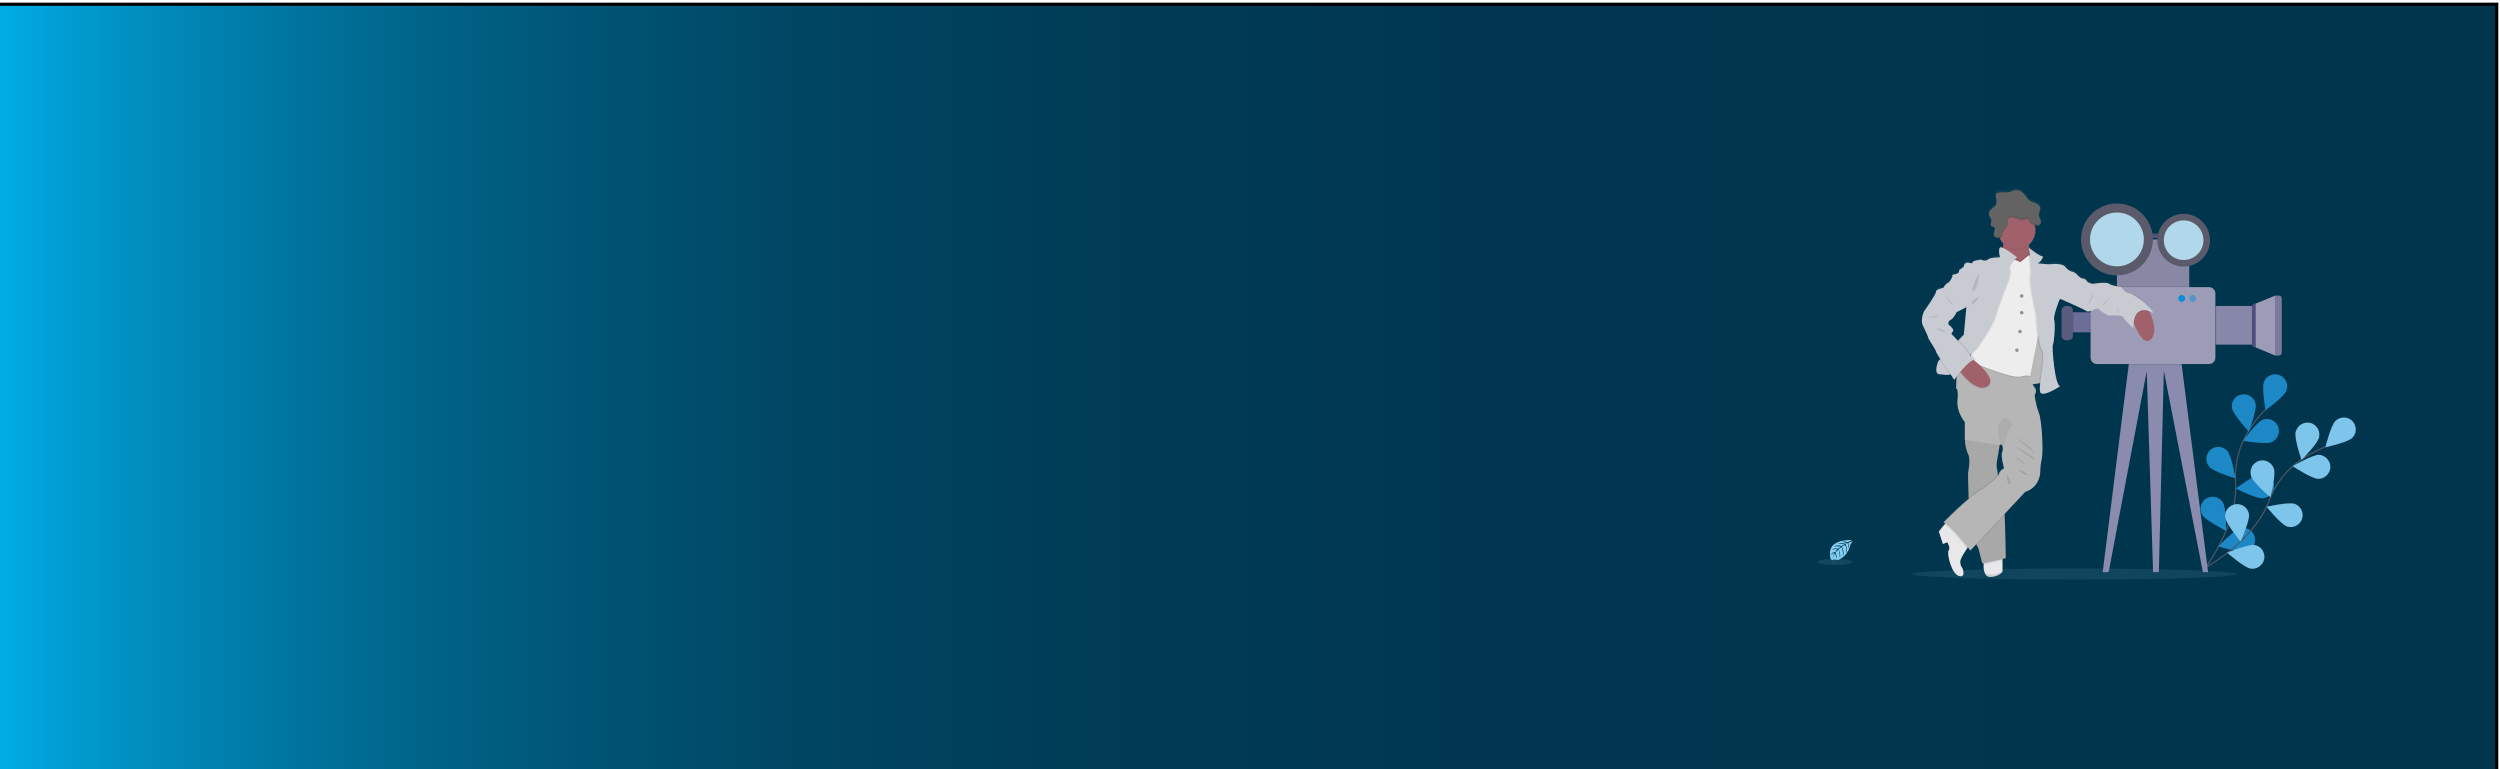 <?xml version="1.0" encoding="utf-8"?>
<!-- Generator: Adobe Illustrator 22.0.1, SVG Export Plug-In . SVG Version: 6.00 Build 0)  -->
<svg version="1.1" id="Layer_1" xmlns="http://www.w3.org/2000/svg" xmlns:xlink="http://www.w3.org/1999/xlink" x="0px" y="0px"
	 viewBox="0 0 1300 400" style="enable-background:new 0 0 1300 400;" xml:space="preserve">
<style type="text/css">
	.st0{fill:url(#SVGID_1_);stroke:#000000;stroke-width:1.645;stroke-miterlimit:10;}
	.st1{opacity:0.1;fill:#A8DBF4;enable-background:new    ;}
	.st2{fill:none;stroke:#535461;stroke-width:0.626;stroke-miterlimit:10;}
	.st3{fill:#0D8CD8;}
	.st4{opacity:0.25;fill:#4A7D91;enable-background:new    ;}
	.st5{fill:#7DC5EA;}
	.st6{fill:#8B8BAF;}
	.st7{fill:#6D6D99;}
	.st8{fill:#9C9CB7;}
	.st9{fill:#8787AA;}
	.st10{fill:#514E7F;}
	.st11{fill:#8888A5;}
	.st12{opacity:0.1;enable-background:new    ;}
	.st13{fill:#7A7A9E;}
	.st14{fill:#5B5B7F;}
	.st15{fill:#5B5A6B;}
	.st16{fill:#B0D7EA;}
	.st17{opacity:0.5;fill:#0D8CD8;enable-background:new    ;}
	.st18{fill:url(#SVGID_2_);}
	.st19{fill:#464353;}
	.st20{fill:#E8E8EA;}
	.st21{fill:#A8A8A8;}
	.st22{fill:#A1616A;}
	.st23{fill:#B9B9BA;}
	.st24{fill:#B6B6B7;}
	.st25{fill:#EDEDED;}
	.st26{fill:#C9CBD3;}
	.st27{fill:#909091;}
	.st28{fill:#636363;}
	.st29{opacity:5.000000e-02;enable-background:new    ;}
	.st30{opacity:0.1;}
	.st31{fill:#87D0F4;}
	.st32{opacity:0.1;fill:#BCDCED;enable-background:new    ;}
</style>
<linearGradient id="SVGID_1_" gradientUnits="userSpaceOnUse" x1="651.681" y1="197.823" x2="1951.681" y2="197.823" gradientTransform="matrix(-1 0 0 -1 1950 400)">
	<stop  offset="0" style="stop-color:#00354D"/>
	<stop  offset="0.413" style="stop-color:#00364F"/>
	<stop  offset="0.562" style="stop-color:#003C56"/>
	<stop  offset="0.668" style="stop-color:#004561"/>
	<stop  offset="0.753" style="stop-color:#005272"/>
	<stop  offset="0.827" style="stop-color:#006388"/>
	<stop  offset="0.892" style="stop-color:#0078A4"/>
	<stop  offset="0.949" style="stop-color:#0091C3"/>
	<stop  offset="1" style="stop-color:#00ACE6"/>
	<stop  offset="1" style="stop-color:#0093C7"/>
	<stop  offset="1" style="stop-color:#0075A3"/>
	<stop  offset="1" style="stop-color:#005B83"/>
	<stop  offset="1" style="stop-color:#004567"/>
	<stop  offset="1" style="stop-color:#003351"/>
	<stop  offset="1" style="stop-color:#002540"/>
	<stop  offset="1" style="stop-color:#001B35"/>
	<stop  offset="1" style="stop-color:#00162E"/>
	<stop  offset="1" style="stop-color:#00142C"/>
</linearGradient>
<rect x="-1.7" y="2.2" class="st0" width="1300" height="400"/>
<ellipse class="st1" cx="1078.8" cy="298.5" rx="84.3" ry="2.9"/>
<g id="_x35_5bfdb31-36b5-4718-97dd-773b4157bdc7_1_">
	<path class="st2" d="M1145.8,296.6c0,0,18.1-23,16.7-45.8c-0.6-9.6,1.8-19.1,7-27.2c2.5-3.8,5.3-7.4,8.5-10.7"/>
	<path class="st3" d="M1177.3,198.5c-1.3,3.2,0.8,14.8,0.8,14.8s9.5-6.9,10.8-10.1c1.3-3.2-0.3-6.8-3.5-8.1
		S1178.6,195.3,1177.3,198.5L1177.3,198.5L1177.3,198.5z"/>
	<path class="st3" d="M1160.7,212.4c0.7,3.4,8.7,12,8.7,12s4.2-11,3.5-14.4s-4-5.5-7.4-4.8C1162.2,205.8,1160,209.1,1160.7,212.4
		L1160.7,212.4z"/>
	<path class="st3" d="M1148.9,242.8c2.3,2.6,13.5,5.9,13.5,5.9s-1.9-11.6-4.2-14.2c-2.3-2.6-6.2-2.8-8.8-0.6
		C1146.9,236.3,1146.6,240.2,1148.9,242.8L1148.9,242.8L1148.9,242.8z"/>
	<path class="st3" d="M1145.2,267.8c1.8,2.9,12.4,8.2,12.4,8.2s0.1-11.8-1.7-14.7c-1.8-2.9-5.6-3.9-8.6-2.1
		C1144.3,261,1143.4,264.8,1145.2,267.8C1145.2,267.8,1145.2,267.8,1145.2,267.8z"/>
	<path class="st3" d="M1181.2,229.9c-3.2,1.3-14.8-0.7-14.8-0.7s6.9-9.5,10.1-10.9c3.2-1.3,6.8,0.3,8.1,3.5
		C1185.8,225,1184.3,228.6,1181.2,229.9z"/>
	<path class="st3" d="M1176.6,259.1c-3.4,0.3-13.9-5.1-13.9-5.1s9.4-7.1,12.9-7.4c3.4-0.3,6.5,2.2,6.9,5.6c0.3,3.4-2.2,6.5-5.6,6.9
		C1176.7,259.1,1176.6,259.1,1176.6,259.1z"/>
	<path class="st3" d="M1168.1,286.8c-3.3,0.9-14.5-2.7-14.5-2.7s8.1-8.5,11.4-9.4c3.3-0.8,6.7,1.3,7.5,4.7
		C1173.2,282.7,1171.3,285.9,1168.1,286.8L1168.1,286.8z"/>
	<path class="st4" d="M1177.3,198.5c-1.3,3.2,0.8,14.8,0.8,14.8s9.5-6.9,10.8-10.1c1.3-3.2-0.3-6.8-3.5-8.1
		S1178.6,195.3,1177.3,198.5L1177.3,198.5L1177.3,198.5z"/>
	<path class="st4" d="M1160.7,212.4c0.7,3.4,8.7,12,8.7,12s4.2-11,3.5-14.4s-4-5.5-7.4-4.8C1162.2,205.8,1160,209.1,1160.7,212.4
		L1160.7,212.4z"/>
	<path class="st4" d="M1148.9,242.8c2.3,2.6,13.5,5.9,13.5,5.9s-1.9-11.6-4.2-14.2c-2.3-2.6-6.2-2.8-8.8-0.6
		C1146.9,236.3,1146.6,240.2,1148.9,242.8L1148.9,242.8L1148.9,242.8z"/>
	<path class="st4" d="M1145.2,267.8c1.8,2.9,12.4,8.2,12.4,8.2s0.1-11.8-1.7-14.7c-1.8-2.9-5.6-3.9-8.6-2.1
		C1144.3,261,1143.4,264.8,1145.2,267.8C1145.2,267.8,1145.2,267.8,1145.2,267.8z"/>
	<path class="st4" d="M1181.2,229.9c-3.2,1.3-14.8-0.7-14.8-0.7s6.9-9.5,10.1-10.9c3.2-1.3,6.8,0.3,8.1,3.5
		C1185.8,225,1184.3,228.6,1181.2,229.9z"/>
	<path class="st4" d="M1176.6,259.1c-3.4,0.3-13.9-5.1-13.9-5.1s9.4-7.1,12.9-7.4c3.4-0.3,6.5,2.2,6.9,5.6c0.3,3.4-2.2,6.5-5.6,6.9
		C1176.7,259.1,1176.6,259.1,1176.6,259.1z"/>
	<path class="st4" d="M1168.1,286.8c-3.3,0.9-14.5-2.7-14.5-2.7s8.1-8.5,11.4-9.4c3.3-0.8,6.7,1.3,7.5,4.7
		C1173.2,282.7,1171.3,285.9,1168.1,286.8L1168.1,286.8z"/>
	<path class="st2" d="M1146,295.6c0,0,25.9-13.7,33.9-35.1c3.3-9,9.4-16.8,17.5-22c3.8-2.5,7.9-4.6,12.1-6.3"/>
	<path class="st5" d="M1214.5,218.8c-2.5,2.4-5.3,13.8-5.3,13.8s11.5-2.5,14-4.9c2.4-2.4,2.4-6.4,0-8.8
		C1220.8,216.5,1217,216.5,1214.5,218.8z"/>
	<path class="st5" d="M1193.7,224.7c-0.8,3.3,3.1,14.5,3.1,14.5s8.3-8.4,9.1-11.7c0.8-3.3-1.2-6.7-4.5-7.6c-3.3-0.8-6.7,1.2-7.6,4.5
		C1193.7,224.5,1193.7,224.6,1193.7,224.7L1193.7,224.7z"/>
	<path class="st5" d="M1170.6,247.7c1,3.3,10,10.9,10,10.9s2.9-11.4,1.9-14.7c-1-3.3-4.4-5.2-7.7-4.3c-3.3,1-5.2,4.4-4.3,7.7
		C1170.6,247.6,1170.6,247.7,1170.6,247.7L1170.6,247.7z"/>
	<path class="st5" d="M1157.1,269.1c0.5,3.4,8,12.5,8,12.5s4.8-10.7,4.4-14.1c-0.5-3.4-3.6-5.8-7-5.3S1156.6,265.7,1157.1,269.1
		L1157.1,269.1z"/>
	<path class="st5" d="M1205.4,249c-3.4-0.1-13.2-6.6-13.2-6.6s10.2-5.9,13.6-5.9c3.4,0.2,6.1,3.1,6,6.5
		C1211.6,246.4,1208.8,249.1,1205.4,249z"/>
	<path class="st5" d="M1189.3,273.8c-3.3-1.1-10.7-10.3-10.7-10.3s11.5-2.6,14.7-1.5c3.2,1.2,4.9,4.8,3.7,8
		C1195.9,273.1,1192.4,274.8,1189.3,273.8L1189.3,273.8z"/>
	<path class="st5" d="M1170.3,295.7c-3.4-0.6-12.2-8.3-12.2-8.3s10.9-4.5,14.3-4c3.4,0.6,5.6,3.8,5,7.3
		C1176.7,294,1173.6,296.2,1170.3,295.7z"/>
</g>
<polygon class="st6" points="1148.2,297.5 1145.5,297.5 1125.2,192.8 1122.6,297.5 1119.6,297.5 1116.3,193 1096.5,297.5 
	1093.4,297.5 1106.9,189.9 1107.3,186.4 1133.7,183.4 1134.5,189.9 "/>
<rect x="1075.4" y="162.4" class="st7" width="16.8" height="10.4"/>
<path class="st8" d="M1172.8,157.9l10.1-4.1h2.2c0.7,0,1.2,0.6,1.2,1.2v28.6c0,0.7-0.6,1.2-1.2,1.2h-2.2l-10.1-4.2V157.9z"/>
<rect x="1152.1" y="159.1" class="st9" width="20.7" height="20.1"/>
<rect x="1116" y="121.4" class="st10" width="13.4" height="2.4"/>
<rect x="1100.8" y="124.5" class="st11" width="37.6" height="27.5"/>
<rect x="1100.8" y="148.8" class="st12" width="37.6" height="3.3"/>
<rect x="1151.7" y="159.1" class="st12" width="0.8" height="20.1"/>
<rect x="1086.5" y="162.4" class="st12" width="5.7" height="10.4"/>
<polygon class="st12" points="1134.5,189.9 1106.9,189.9 1107.3,186.4 1133.7,183.4 "/>
<path class="st8" d="M1090.4,149.3h58.3c1.8,0,3.3,1.5,3.3,3.3V186c0,1.8-1.5,3.3-3.3,3.3h-58.3c-1.8,0-3.3-1.5-3.3-3.3v-33.4
	C1087,150.8,1088.5,149.3,1090.4,149.3z"/>
<path class="st10" d="M1172.6,157.9h0.2l0,0v22.7l0,0h-0.2c-0.9,0-1.6-0.7-1.6-1.6l0,0v-19.5C1171,158.6,1171.7,157.9,1172.6,157.9z
	"/>
<path class="st13" d="M1183,153.8h2.1c0.8,0,1.3,0.6,1.3,1.3v28.3c0,0.8-0.6,1.3-1.3,1.3h-2.1l0,0V153.8L1183,153.8z"/>
<rect x="1075.4" y="162.4" class="st12" width="3" height="10.4"/>
<path class="st14" d="M1074.3,159.1h1.3c1.3,0,2.3,1,2.3,2.3v13.2c0,1.3-1,2.3-2.3,2.3h-1.3c-1.3,0-2.3-1-2.3-2.3v-13.2
	C1072.1,160.2,1073.1,159.1,1074.3,159.1z"/>
<circle class="st15" cx="1100.8" cy="124.5" r="18.7"/>
<circle class="st16" cx="1100.8" cy="124.5" r="14"/>
<circle class="st15" cx="1135.5" cy="124.9" r="13.7"/>
<circle class="st16" cx="1135.5" cy="124.9" r="10.3"/>
<circle class="st3" cx="1134.5" cy="155.2" r="1.8"/>
<circle class="st17" cx="1140.2" cy="155.2" r="1.8"/>
<linearGradient id="SVGID_2_" gradientUnits="userSpaceOnUse" x1="1084.595" y1="264.043" x2="1084.595" y2="465.609" gradientTransform="matrix(1 0 0 -1 -24.78 563.78)">
	<stop  offset="0" style="stop-color:#808080;stop-opacity:0.25"/>
	<stop  offset="0.54" style="stop-color:#808080;stop-opacity:0.12"/>
	<stop  offset="1" style="stop-color:#808080;stop-opacity:0.1"/>
</linearGradient>
<path class="st18" d="M1117.6,161.4l-0.1-0.3c0.8,0.3,1.6,0.6,2.3,1c-0.3-2.7-10.7-10.4-12.6-10.4c-1.9,0-4-3.3-4-3.3
	s-5.4-0.8-6.3-1.7c-0.8-0.9-6.5-0.4-7.8-0.1c-1.3,0.3-3.4-0.8-3.4-0.8s-1.2-1.9-2.6-1.9s-3-2.1-3-2.1s-1.3-1.3-2.6-1.5
	c-1.3-0.2-2.8-1.6-3.5-2.6c-0.7-1.1-4.4-1.6-6.5-1.3s-7.7-0.4-7.7-0.4c2.3-1,2.8-3.6,2.8-3.6c-2.1-0.1-7.4-4.6-7.4-4.6
	s0.2,1.5,0.5,3.5l-0.3-0.4l0,0c-0.1-1.5-0.1-2.9,0-4.4c0-0.1,0-0.2,0-0.3c2.7-2.4,3.9-6.1,3.1-9.6c-0.1-0.3-0.1-0.5-0.2-0.7
	c0.4,0.2,0.8,0.3,1.3,0.3h0.2c0.5,0,1-0.2,1.4-0.6l0,0c0.1-0.1,0.1-0.2,0.2-0.3c0,0,0,0,0-0.1c0-0.1,0.1-0.2,0.1-0.3
	c0,0,0-0.1,0-0.1c0-0.1,0-0.1,0-0.2s0-0.1,0-0.2c0,0,0-0.1,0-0.1c0-0.5-0.1-1-0.3-1.4c-0.3-0.8-0.8-1.6-0.8-2.5c0-0.1,0-0.1,0-0.2
	c0.1-0.7,0.4-1.3,0.7-2v0.1c0-0.1,0.1-0.2,0.1-0.3c0,0,0-0.1,0-0.1c0-0.1,0-0.2,0-0.3v0c0.1-1.3-1-2.4-2.2-3
	c-1.1-0.5-2.3-0.6-3.3-1.3c-1.1-0.8-1.7-2-2.6-3.1c-1.2-1.5-3.1-2.7-5-2.5c-1.2,0.1-2.3,0.8-3.4,1c-1.8,0.4-3.7-0.2-5.5,0.3
	c-0.4,0.1-0.8,0.3-1.1,0.6c-0.1,0.2-0.2,0.4-0.2,0.6l0,0c0,0.2,0,0.4,0,0.6v0c0,0.2,0.1,0.3,0.1,0.5l0,0.1c0,0,0,0.1,0,0.1
	c0,0.1,0,0.2,0.1,0.2c0,0.1,0.1,0.3,0.1,0.4v0c0,0.1,0.1,0.3,0.1,0.4l0,0c0.1,0.3,0.1,0.5,0.1,0.8l0,0c0.1,0.8-0.1,1.6-0.5,2.2
	c-0.8,1.3-2.4,1.8-3.2,3.1c-0.2,0.3-0.3,0.7-0.3,1l0,0c0,0.1,0,0.3,0,0.3v0.1c0,0.1,0,0.2,0,0.3c0,0,0,0.1,0,0.1
	c0,0.1,0,0.2,0.1,0.3c0,0,0,0.1,0,0.1c0,0.1,0.1,0.2,0.1,0.3l0,0c0.3,0.7,1,1.3,1.1,2l0,0c0,0,0,0,0,0.1c0.1,0.6-0.2,1.1-0.3,1.7
	c0,0.1,0,0.1,0,0.2l0,0c0,0,0,0,0,0.1c0,0,0,0.1,0,0.2s0,0.1,0,0.1s0,0.1,0,0.1c0,0,0,0.1,0,0.1s0,0.1,0,0.1c0,0,0,0.1,0,0.1
	c0,0,0,0.1,0,0.1l0,0.1c0,0,0,0.1,0.1,0.1l0,0.1c0,0,0.1,0.1,0.1,0.1c0,0,0,0,0,0.1c0,0.1,0.1,0.1,0.2,0.1c0.4,0.3,1.1,0.2,1.5,0.6
	c0,0.1,0.1,0.1,0.1,0.2l0,0c0,0.1,0,0.1,0.1,0.2l0,0c0.1,0.3,0.1,0.5,0,0.7c-0.1,0.6-0.4,1.2-0.5,1.8c0,0.1,0,0.3-0.1,0.4l0,0
	c0,0.1,0,0.1,0,0.2v0c0,0.1,0,0.1,0,0.2c0,0,0,0,0,0c0,0.1,0,0.2,0,0.3c0,0.1,0,0.1,0,0.1l0,0.1c0,0,0,0.1,0,0.1l0,0.1
	c0,0,0,0.1,0.1,0.1c0,0,0,0,0,0.1c0,0.1,0.1,0.1,0.1,0.2c0.4,0.5,1,0.7,1.7,0.7c0.4,0,0.8,0,1.1-0.1c0.1,0.2,0.2,0.4,0.3,0.6
	c0.4,0.9,1,1.8,1.8,2.5c0,0.1,0,0.2,0,0.3c-0.1,0.7-0.2,1.5-0.3,2.3c-0.8-0.4-1.4-0.5-1.7-0.3c-1.1,1.2,0,5.1,0,5.1s-5.1,0-6.4,1.2
	c-1.3,1.2-3.5,0-3.5,0s-4.7,0.5-4.4,1.5s-2.5,0-2.5,0s-2,0.2-1.9,1.6c0.1,1.3-3,2-2.6,2.9c0.4,0.9-1.9,1.6-1.9,1.6s-2.3-0.1-1.5,1.3
	l0,0c0,0-1.3,2.9-2.3,3.1s-2.4,2.6-2.4,2.6s-4,0.7-3.8,2c0.2,1.3-6.2,10.2-6.2,10.2s-2.1,4.3-0.6,7.4c1.5,3.1,2.5,5.2,2.8,6.4
	c0.3,1.2,4.1,6.2,4.1,7.1c0,0.3,0.9,1.9,2.2,3.9l-0.4,0.4l-0.8,0.8c0,0-2.6,6.5,0.5,6.8c2.7,0.3,4.5,0.5,5.5,0.2
	c0.2,0,0.3-0.1,0.4-0.2l0,0c1.1,1.7,1.9,2.8,1.9,2.8s0.1-0.2,0.3-0.4l0.3,0.4c0,0,0.3-0.3,0.7-0.9c-0.1,2.8-0.2,5.6-0.2,5.6
	s1.3-0.2,0.7,6.1c-0.6,6.3,3.8,11.4,3.8,11.4v9.3l0,0c0,0,0,0.3,0,0.6c0.1,1.3,0.5,4.5,1.6,6.6c1.5,2.7,0,9.8,0,9.8s-0.1,5.8,0.3,13
	c0,0.2,0,0.4,0,0.6c-6.3,5.3-13.1,12.3-13.1,12.3c0.3,0.1,0.7,0.3,0.9,0.4l-0.4,0.5l-1.7,2.1l0,0l-1.3,1.7l0,0l2.1,6.5l2.3-0.9
	c0,0,1.3,2.2,1,3.6c0,0.3-0.2,0.5-0.3,0.7c-0.1,0.1-0.1,0.2-0.2,0.4c-0.6,2.3,1.9,12.5,5.9,13c0,0,1.3,0.4,1.8-0.8
	c0.2-0.6,0.2-1.6-0.3-3.2c0,0-2.1-2.5-0.8-5.3c0.8-1.6,2.1-3.8,3.1-5.3l0.4-0.6c0.9,1.1,1.4,1.8,1.4,1.8l3.1-3.3
	c0.1,0.1,0.1,0.3,0.2,0.4c0.2,0.5,0.5,0.9,0.8,1.3l2.1,8.3l0.8-0.2c0,0.2,0,0.4,0,0.6c-0.1,1.5,0,3.4,0.7,4.8
	c0.5,1.1,1.4,1.8,2.8,1.8c4.8-0.1,6.3-2.8,6.3-2.8v-6.6l1.7-0.4c0,0-0.1-14.4-0.6-22.5c0-0.2,0-0.3,0-0.5c0,0,0-0.1,0-0.1l10.7-11.5
	l0.8-0.3c6.9-2.7,7-9.7,7-9.7s0-3.9,0.8-7.1c0.8-3.2,0.1-20.1-1.5-24.2c-1.6-4.2-2.1-8.9-2.1-8.9s1.6-2.2,0-4
	c-0.4-0.5-0.8-1.2-1.1-1.8l2-0.3l1.2-0.2l0.6-0.1c-0.3,2.8-0.4,4.9,0.4,5.4c2.3,1.6,10-3.7,10-3.7c-2.8,0-4.4-21-3.8-21.5
	c0.6-0.5,1.4-11,0.7-12.9s2.6-10.3,2.6-10.3l0.5-0.8l0,0c0,0,12.3,5.4,13.7,6.4c1.4,1,5.6-2.5,6.4-1.1s5.3,3.4,5.3,3.4
	s6.8-0.7,7.5,1c0.7,1.7,5.1,5.6,5.1,5.6c0-0.9,0.1-1.8,0.2-2.8c0.1,0.2,0.2,0.4,0.3,0.7c2.1,4.9,5.5,11.1,8.7,7.8
	C1122.1,172,1119.3,165,1117.6,161.4z M1024.8,183.6L1024.8,183.6L1024.8,183.6L1024.8,183.6z M1022.4,159.5l-1.3,14l-2.6,2.7
	l-0.3,0.3l-2.7-2.9c0,0-1.3-0.6,0-1.8c1.3-1.2-2.3-3.8-2.3-3.8s-0.1-1.9,1.3-2.4c1.3-0.5,3.1-4,3.1-4l4.9-2.5l0,0l0,0L1022.4,159.5z
	 M1039.8,231.1c0.1-0.1,0.2-0.2,0.3-0.2c0.6-0.3,1,0,1.2,0.7c0.3,1.1,0.2,2.2-0.2,3.2c-0.7,1.7,1,8.4,1,8.4s-2.3,1-2.7,3
	c-0.1,0.3-0.2,0.5-0.3,0.7c0-0.2-0.1-0.3-0.1-0.5c-0.2-1.3-0.3-2.1-0.3-2.1c-0.4-1.6-0.4-3.3-0.2-4.9c0.3-2,1-6.1,1.3-7.6
	C1039.8,231.3,1039.8,231.1,1039.8,231.1L1039.8,231.1z"/>
<path class="st19" d="M1054.4,129.3l0.7-0.4l1.9,4l-0.7,0.9h-2.2c0,0,0.1-2.2,0.1-2.3C1054.2,131.4,1054.4,129.3,1054.4,129.3z"/>
<path class="st20" d="M1041.3,288.6v8.6c0,0-1.4,2.6-6.3,2.8c-1.2,0.1-2.3-0.6-2.8-1.8c-0.7-1.4-0.8-3.3-0.7-4.8
	c0-0.8,0.1-1.5,0.3-2.2L1041.3,288.6z"/>
<path class="st12" d="M1041.3,288.6v2.7l-9.7,2.2c0-0.8,0.1-1.5,0.3-2.2L1041.3,288.6z"/>
<path class="st21" d="M1043,290.3l-12.2,2.7l-2.1-8.2c-0.3-0.4-0.6-0.8-0.8-1.3c-0.1-0.3-0.3-0.5-0.4-0.8
	c-2.3-5.2-3.3-14.6-3.7-22.6c0-0.4,0-0.8-0.1-1.2c-0.3-7.2-0.3-13-0.3-13s1.5-7.1,0-9.8c-1.1-2.1-1.5-5.2-1.6-6.6c0-0.4,0-0.6,0-0.6
	l0.2-0.6l0.9-2.4h10.1l5.9,5l0.9,0.8l-0.1,0.6c-0.3,1.5-0.9,5.6-1.3,7.6c-0.3,1.6-0.2,3.3,0.2,4.9c0,0,0.1,0.8,0.3,2.1
	c0,0.3,0.1,0.7,0.2,1c0.8,4.6,2.2,13.1,2.8,15.1c0.2,0.6,0.3,1.9,0.4,3.8c0,0.4,0,0.8,0.1,1.2C1042.8,275.9,1043,290.3,1043,290.3z"
	/>
<path class="st12" d="M1041.3,297.1L1041.3,297.1c0,0.1-1.4,2.7-6.3,2.8c-1.2,0.1-2.3-0.6-2.8-1.8
	C1034.4,298.7,1037.9,299.1,1041.3,297.1z"/>
<path class="st22" d="M1118.5,176.4c-3.2,3.3-6.7-2.9-8.7-7.8c-1.2-2.8-1.9-5.1-1.9-5.1l8.6-3.6c0,0,0.5,0.8,1.2,2.2
	C1119.3,165.6,1122.1,172.6,1118.5,176.4z"/>
<path class="st22" d="M1055.1,127.5c-0.1,3.1,0.1,6.2,0.7,9.2c0,0-17.4,1.9-15.9-0.8c0.9-1.6,1.5-5.8,1.8-9c0.3-2.3,0.3-4,0.3-4
	s16.7-6.7,14.2-1.1C1055.5,123.5,1055.2,125.5,1055.1,127.5z"/>
<polygon class="st23" points="1056.5,172.3 1054.2,200.3 1065,198.5 1063.1,175.5 1063.7,169.3 "/>
<path class="st20" d="M1019.8,290.4c-1.4,2.8,0.8,5.3,0.8,5.3c0.5,1.6,0.5,2.6,0.3,3.1c-0.4,1.2-1.8,0.8-1.8,0.8
	c-4.3-0.5-6.9-12-5.8-13.3s-0.7-4.3-0.7-4.3l-2.3,0.9l-2.1-6.5l1.3-1.6l1.7-2.1l1.2-1.4l11.6,12.2c0,0-0.5,0.8-1.2,1.8
	C1021.9,286.7,1020.5,288.8,1019.8,290.4z"/>
<path class="st12" d="M1042.4,267.9l-14.5,15.6c-2.5-5-3.6-15-4.1-23.4c2.7-2.3,5.3-4.2,7.3-5.1c0,0,6.7-4.8,8.1-7.2
	c0.8,4.6,2.2,13.1,2.8,15.1C1042.1,263.5,1042.3,265.4,1042.4,267.9z"/>
<polygon class="st12" points="1038.9,230.8 1022,228.3 1022.9,225.8 1033.1,225.8 "/>
<path class="st12" d="M1042.3,266.7l-14.9,15.9c-2.3-5.2-3.3-14.6-3.7-22.6c0-0.4,0-0.8-0.1-1.2c2.7-2.3,5.4-4.2,7.4-5.2
	c0,0,6.3-4.5,7.9-6.9c0,0.3,0.1,0.7,0.2,1c0.8,4.6,2.2,13.1,2.8,15.1C1042.1,263.4,1042.2,264.8,1042.3,266.7z"/>
<path class="st12" d="M1024,283.3c0,0-0.5,0.8-1.2,1.8c-2.5-3.1-8.4-10.4-11.6-12.5l1.2-1.4L1024,283.3z"/>
<path class="st24" d="M1061.7,238.7c-0.8,3.2-0.8,7.1-0.8,7.1s-0.1,7-7,9.7l-0.8,0.3l-28.5,30.5c0,0-10.5-13.8-14-14.6
	c0,0,13.9-14.3,20.4-17.4c0,0,7.9-5.7,8.4-7.7c0.4-2,2.7-3,2.7-3s-1.8-6.7-1-8.4c0.4-1,0.5-2.1,0.2-3.2c-0.2-0.6-0.6-1-1.2-0.7
	c-0.1,0.1-0.2,0.1-0.3,0.2l-18.1-2.7v-9.3c0,0-4.4-5.1-3.8-11.4c0.6-6.3-0.7-6-0.7-6s0.1-10.6,1-11.5c0.9-0.9,9.4-4.9,9.4-4.9
	l26.8,4.8l1.1,5.1c0,0,0.9,4.1,2.5,5.9c1.6,1.8,0,4,0,4s0.5,4.7,2.1,8.9C1061.9,218.7,1062.6,235.4,1061.7,238.7z"/>
<path class="st12" d="M1056.3,121.9c-0.8,1.7-1.1,3.7-1.2,5.7c-3.9,3.4-9.7,3.1-13.3-0.6c0.3-2.3,0.3-4,0.3-4
	S1058.8,116.2,1056.3,121.9z"/>
<path class="st22" d="M1058.4,119.9c0,5.3-4.3,9.7-9.7,9.7s-9.7-4.3-9.7-9.7c0-5.3,4.3-9.7,9.7-9.7c4.5,0,8.4,3.1,9.4,7.4
	C1058.4,118.4,1058.5,119.1,1058.4,119.9z"/>
<path class="st12" d="M1050.6,136.8c0,0-7-3.2-7.4-3.7s-14.9,36.7-14.9,36.7l-4.1,18.5c0,0,21.7,9.3,26.4,8s5.1,0,5.1,0
	s4.8-26.9,6.4-29.3s-1.5-26.8-1.5-26.8l-5.4-7.1L1050.6,136.8z"/>
<path class="st12" d="M1050.6,135.5c0,0-7-3.2-7.4-3.7s-14.9,36.7-14.9,36.7l-4.1,18.5c0,0,21.7,9.3,26.4,8s5.1,0,5.1,0
	s4.8-26.9,6.4-29.3s-1.5-26.8-1.5-26.8l-5.4-7.1L1050.6,135.5z"/>
<path class="st25" d="M1062.1,166.4c-0.3,0.5-0.8,2-1.3,4.2c-0.4,1.5-0.8,3.3-1.2,5.2c-1.8,8.6-3.9,20-3.9,20s-0.1-0.4-1-0.5
	c-0.7-0.1-2,0-4.1,0.5c-4.7,1.3-26.4-8-26.4-8l0.6-2.8l3.4-15.6c0,0,14.5-37.1,14.9-36.7c0.3,0.3,3,1.6,5,2.5
	c1.3,0.6,2.4,1.1,2.4,1.1l4.4-3.5l0.3-0.2l5.4,7.1C1060.6,139.6,1063.6,164,1062.1,166.4z"/>
<path class="st12" d="M1045.5,139.8c0.6,2.4-0.8,6.4-0.8,6.4s-5,12.3-6.5,18c-1.5,5.7-9.8,17.1-9.8,17.1s-1.2,1.2-2.9,2.9
	c-0.2,0.2-0.4,0.4-0.6,0.6l3.4-15.6c0,0,14.5-37.1,14.9-36.7c0.3,0.3,3,1.6,5,2.5C1046.9,136.2,1045,138.2,1045.5,139.8z"/>
<path class="st26" d="M1044.8,139.8c0.6,2.4-0.8,6.4-0.8,6.4s-5,12.3-6.5,18s-9.8,17.1-9.8,17.1s-1.2,1.2-2.9,2.9
	c-0.2,0.2-0.4,0.4-0.6,0.6c-3.3,3.3-8.1,8-9.5,9.4c-0.2,0.2-0.4,0.3-0.4,0.4c-0.1,0.1-0.3,0.2-0.4,0.2c-1,0.3-2.8,0.1-5.5-0.2
	c-3.1-0.3-0.5-6.8-0.5-6.8l0.8-0.8l0.8-0.8l8.5-8.8l0.6-0.7l2.6-2.7l1.3-14l0-0.3c0,0-0.4-0.9-1-2.2c-1.6-3.7-4.7-10.7-5.9-13
	c-0.1-0.3-0.3-0.5-0.3-0.6c0,0,0,0,0,0c-0.8-1.3,1.5-1.3,1.5-1.3s2.3-0.6,1.9-1.6s2.7-1.6,2.6-2.9c-0.1-1.3,1.9-1.6,1.9-1.6
	s2.8,0.9,2.5,0s4.4-1.5,4.4-1.5s2.3,1.2,3.5,0c1.3-1.2,6.4-1.2,6.4-1.2s-1.1-4,0-5.1c1.1-1.1,8.9,5.1,8.9,5.1
	S1044.2,137.4,1044.8,139.8z"/>
<path class="st12" d="M1018.8,193.2c0,0,8.7,12.2,14.7,8.2c6-4-8.1-14.3-8.1-14.3L1018.8,193.2z"/>
<path class="st22" d="M1018.8,192.6c0,0,8.7,12.2,14.7,8.2c6-4-8.1-14.3-8.1-14.3L1018.8,192.6z"/>
<path class="st12" d="M1060.3,199.3c0.7-5.8,2.6-14.4,1-17.1c-0.8-1.3-1.3-3.8-1.8-6.5c-0.2-1.5-0.4-3-0.6-4.4
	c-0.4-3.8-0.5-7.2-0.5-7.2s-3.8-16.7-3-20.2c0.5-2.2-0.1-7.5-0.5-11.3l0.3-0.2l5.4,7.1c0,0,3,24.4,1.5,26.8c-0.3,0.5-0.8,2-1.3,4.2
	l3-1.3l-0.6,6.2l1.9,23.1L1060.3,199.3z"/>
<path class="st26" d="M1055,128.8c0,0,5.4,4.5,7.4,4.6c0,0-0.6,2.5-2.8,3.5c0,0,5.6,0.8,7.7,0.4c2.1-0.3,5.7,0.2,6.5,1.3
	c0.8,1.1,2.3,2.4,3.6,2.6c1.3,0.2,2.6,1.5,2.6,1.5l-9.2,13.5c0,0-3.3,8.4-2.6,10.2s-0.1,12.4-0.7,12.9c-0.6,0.5,1,21.5,3.8,21.5
	c0,0-7.7,5.2-10,3.7s2.9-18.5,0.6-22.3c-2.3-3.8-2.8-18.1-2.8-18.1s-3.8-16.7-3-20.2C1056.8,140.6,1055,128.8,1055,128.8z"/>
<path class="st12" d="M1117.6,162.1c-2.8-0.9-7.1-0.9-7.9,6.6c-1.2-2.8-1.9-5.1-1.9-5.1l8.6-3.6
	C1116.4,159.9,1116.9,160.7,1117.6,162.1z"/>
<path class="st26" d="M1074.9,142.1l5.1,0.6c0,0,1.6,2.1,3,2.1c1.5,0,2.6,1.9,2.6,1.9s2.1,1.2,3.4,0.8c1.3-0.3,7-0.8,7.8,0.1
	c0.8,0.9,6.3,1.7,6.3,1.7s2.1,3.2,4,3.2c1.9,0,12.3,7.6,12.6,10.3c0,0-10.3-6.6-10.4,7.9c0,0-4.4-3.9-5.1-5.6c-0.7-1.7-7.5-1-7.5-1
	s-4.6-2-5.3-3.4c-0.7-1.3-5,2.2-6.4,1.1c-1.3-1-13.7-6.4-13.7-6.4l-3.8-7.2L1074.9,142.1z"/>
<circle class="st27" cx="1051.3" cy="153.9" r="0.9"/>
<circle class="st27" cx="1050.4" cy="172.4" r="0.9"/>
<circle class="st27" cx="1051.3" cy="162.6" r="0.9"/>
<circle class="st27" cx="1048.8" cy="182.1" r="0.9"/>
<path class="st12" d="M1058.2,117.6c-0.2-0.1-0.4-0.2-0.6-0.3c-0.7-0.3-1.5-0.6-1.9-1.3c-0.4-0.6-0.5-1.4-1.2-1.7
	c-0.7-0.4-1.6,0.1-2.3,0.3c-0.9,0.2-1.9,0-2.8-0.4c-1.3-0.5-3.2-1.4-4.6-0.5c-1.1,0.7-0.7,2.3-0.9,3.4c-0.4,1.7-2.2,2.8-2.6,4.5
	c-0.2,0.8-0.1,1.7-0.7,2.2c-0.2,0.1-0.4,0.2-0.6,0.3c-2.4-4.8-0.4-10.6,4.4-13c4.8-2.4,10.6-0.4,13,4.4
	C1057.8,116.2,1058,116.9,1058.2,117.6L1058.2,117.6z"/>
<path class="st28" d="M1049.4,113.7c0.9,0.3,1.8,0.6,2.8,0.4c0.8-0.2,1.6-0.7,2.3-0.3c0.6,0.3,0.8,1.2,1.2,1.7
	c0.4,0.6,1.2,1,1.9,1.3c0.5,0.3,1.1,0.4,1.7,0.5c0.6,0.1,1.2-0.2,1.6-0.6c0.6-0.7,0.4-1.7,0.1-2.5s-0.8-1.6-0.8-2.5
	c0-1,0.8-1.9,0.8-3c0.1-1.3-1-2.4-2.2-3c-1.1-0.5-2.3-0.6-3.3-1.3c-1.1-0.7-1.7-2-2.6-3.1c-1.2-1.5-3.1-2.7-5-2.4
	c-1.2,0.1-2.3,0.8-3.4,1c-1.8,0.4-3.7-0.2-5.5,0.3c-0.4,0.1-0.8,0.3-1.1,0.6c-0.4,0.6-0.2,1.4,0,2.1c0.3,1.3,0.5,2.7-0.2,3.8
	c-0.8,1.3-2.4,1.8-3.2,3.1c-0.4,0.8-0.4,1.7-0.1,2.5c0.3,0.7,1,1.3,1.1,2.1c0.1,0.6-0.2,1.1-0.3,1.7c-0.1,0.6-0.1,1.3,0.4,1.6
	c0.5,0.3,1.1,0.3,1.5,0.6c0.2,0.3,0.3,0.7,0.2,1.1c-0.1,0.6-0.4,1.2-0.5,1.8c-0.2,0.6-0.1,1.3,0.3,1.8c0.6,0.8,1.8,0.8,2.8,0.6
	c0.3,0,0.6-0.2,0.8-0.3c0.6-0.5,0.5-1.4,0.7-2.2c0.3-1.7,2.2-2.8,2.6-4.5c0.3-1.1-0.2-2.6,0.9-3.4
	C1046.2,112.3,1048,113.2,1049.4,113.7z"/>
<path class="st12" d="M1047.8,226.9c0,0,9.8,6.3,10.1,8.7L1047.8,226.9z"/>
<path class="st12" d="M1047.3,231.9c0,0,11.3,5.4,10.6,7.3L1047.3,231.9z"/>
<path class="st12" d="M1046.6,236.7c0,0,6.4,3.3,6.8,5.3L1046.6,236.7z"/>
<path class="st12" d="M1049.3,244.2c0,0,4.2,3.7,5,2.7C1055.2,246,1049.3,244.2,1049.3,244.2z"/>
<path class="st12" d="M1043.5,246.5c0,0,3.3,5.2,1.7,5.5S1043.5,246.5,1043.5,246.5z"/>
<path class="st12" d="M1029.2,153.9c0,0-5.5,3.3-3.8,4.2C1027,158.9,1029.2,153.9,1029.2,153.9z"/>
<path class="st12" d="M1029.2,141.6c0,0-5.6,10.3-3,9.6C1028.8,150.4,1029.2,141.6,1029.2,141.6z"/>
<path class="st12" d="M1089.1,151.9c0,0-3.4,4-2.8,6.3L1089.1,151.9z"/>
<path class="st12" d="M1098,153.9c0,0-5.2,4.6-4.4,5.1L1098,153.9z"/>
<path class="st12" d="M1101.3,159.5c0,0-0.5,3,0.3,3.1L1101.3,159.5z"/>
<path class="st29" d="M1044.9,223.2c-1.3,1.7-1.3,4.8-1.9,6c-0.3,0.7-1.1,1.9-1.7,2.8c-0.2-0.6-0.6-1-1.2-0.7
	c-0.4-2.9-1.1-7.8-1.3-8.8c-0.3-1.4,3.1-5.2,3.1-5.2s3.4,0.7,4.2,2.4C1047,221.6,1046.2,221.4,1044.9,223.2z"/>
<path class="st12" d="M1027.5,186.9c-3.8,0.5-10.7,10.5-10.7,10.5s-0.9-1.3-2.2-3.2c-1.6-2.3-3.8-5.6-5.3-8l9.2-9.4l1.7,1.8
	c0,0,3.2,3.2,3.2,3.8c0,0.3,0.6,1,1.4,1.8C1026,185.5,1027.5,186.9,1027.5,186.9z"/>
<path class="st12" d="M1015.6,144.6c-0.1-0.3-0.3-0.5-0.3-0.6l4,0.3l2.2,13.3C1019.8,153.9,1016.7,146.9,1015.6,144.6z"/>
<path class="st12" d="M1024.1,184.9c-3.3,3.3-8.1,8-9.5,9.4c-0.2,0.2-0.4,0.3-0.4,0.4c-0.1,0.1-0.3,0.2-0.4,0.2
	c-1.5-2.2-3.6-5.3-5.2-7.8l0.8-0.8l8.5-8.8l1.1,1.1c0,0,3.2,3.2,3.2,3.8C1022.1,182.8,1023.1,183.9,1024.1,184.9z"/>
<path class="st26" d="M1019.9,144.3l-4.7-0.3c0,0-1.3,2.9-2.3,3.1c-1,0.2-2.4,2.6-2.4,2.6s-4,0.7-3.8,2s-6.2,10.2-6.2,10.2
	s-2.1,4.3-0.6,7.4s2.5,5.2,2.8,6.4c0.3,1.1,4,6.2,4,7.1c0,0.9,9.5,14.7,9.5,14.7s7-10,10.7-10.5c0,0-4.2-3.8-4.2-4.5
	s-3.2-3.8-3.2-3.8l-4.1-4.4c0,0-1.3-0.6,0-1.8s-2.3-3.8-2.3-3.8s-0.1-1.9,1.3-2.4c1.3-0.5,3.1-4,3.1-4l4.9-2.5L1019.9,144.3z"/>
<path class="st12" d="M1002,165c0,0,5.6-1.2,5.7-0.4C1007.8,165.4,1002,165,1002,165z"/>
<path class="st12" d="M1006.7,170.7c0,0,4.8,0.6,4.6,1.7S1006.7,170.7,1006.7,170.7z"/>
<path class="st12" d="M1010.6,153c0,0,4.6,6.5,5.2,5.2L1010.6,153z"/>
<g class="st30">
	<path d="M1038.2,104.6c0-0.8-0.1-1.5-0.3-2.3c-0.1-0.3-0.2-0.6-0.2-0.9c0,0.5,0,1.1,0.2,1.6C1038.1,103.5,1038.2,104,1038.2,104.6z
		"/>
	<path d="M1060.1,111.5c0.1-0.9,0.8-1.8,0.8-2.8c0-0.2,0-0.3,0-0.5c-0.1,1-0.8,1.8-0.8,2.8C1060.1,111.2,1060.1,111.3,1060.1,111.5z
		"/>
	<path d="M1060.8,116c-0.4,0.4-1,0.7-1.6,0.6c-0.6-0.1-1.2-0.2-1.7-0.5c-0.7-0.3-1.5-0.6-1.9-1.3c-0.4-0.6-0.5-1.4-1.2-1.7
		c-0.7-0.4-1.6,0.1-2.3,0.3c-0.9,0.2-1.9,0-2.8-0.4c-1.3-0.5-3.2-1.4-4.6-0.5c-1.1,0.7-0.7,2.3-0.9,3.4c-0.4,1.7-2.2,2.8-2.6,4.5
		c-0.2,0.8-0.1,1.7-0.7,2.2c-0.3,0.2-0.5,0.3-0.8,0.3c-1,0.2-2.2,0.3-2.8-0.6c-0.2-0.2-0.3-0.5-0.3-0.8c-0.1,0.5,0,1,0.3,1.4
		c0.6,0.8,1.8,0.8,2.8,0.6c0.3,0,0.6-0.2,0.8-0.3c0.6-0.5,0.5-1.4,0.7-2.2c0.3-1.7,2.2-2.8,2.6-4.5c0.3-1.1-0.2-2.6,0.9-3.4
		c1.4-0.9,3.2,0,4.6,0.5c0.9,0.3,1.8,0.6,2.8,0.4c0.8-0.2,1.6-0.7,2.3-0.3c0.6,0.3,0.8,1.2,1.2,1.7c0.4,0.6,1.2,1,1.9,1.3
		c0.5,0.3,1.1,0.4,1.7,0.5c0.6,0.1,1.2-0.2,1.6-0.6c0.3-0.4,0.4-0.9,0.3-1.4C1061.1,115.5,1061,115.7,1060.8,116z"/>
	<path d="M1035.6,113.8c-0.1-0.8-0.8-1.4-1.1-2.1c-0.1-0.3-0.2-0.6-0.3-0.9c-0.1,0.5,0,1,0.3,1.5c0.3,0.7,1,1.3,1.1,2
		C1035.6,114.2,1035.6,114,1035.6,113.8z"/>
	<path d="M1037.3,118.8c0.1-0.3,0-0.7-0.2-1c-0.3-0.4-1-0.3-1.5-0.6c-0.2-0.2-0.4-0.4-0.4-0.8c-0.1,0.5,0,1.1,0.4,1.4
		s1.1,0.3,1.5,0.6C1037.2,118.5,1037.3,118.6,1037.3,118.8z"/>
</g>
<path class="st31" d="M963.1,280.8c0,0-13-0.8-11.4,8.3c0,0-0.3,1.6,1.2,2.3c0,0,0-0.7,1.3-0.4c0.5,0.1,0.9,0.1,1.4,0.1
	c0.6,0,1.3-0.3,1.7-0.7l0,0c0,0,3.6-1.5,5-7.4c0,0,1-1.3,1-1.6l-2.2,0.9c0,0,0.8,1.6,0.2,2.9c0,0-0.1-2.8-0.5-2.8
	c-0.1,0-1.1,0.6-1.1,0.6s1.3,2.8,0.3,4.8c0,0,0.4-3.4-0.7-4.5l-1.5,0.9c0,0,1.5,2.8,0.5,5.2c0,0,0.3-3.5-0.8-4.9l-1.4,1.1
	c0,0,1.4,2.8,0.6,4.7c0,0-0.1-4.1-0.8-4.4c0,0-1.2,1.1-1.4,1.5c0,0,1,2,0.4,3.1c0,0-0.4-2.8-0.7-2.8c0,0-1.2,1.8-1.3,3.1
	c0,0,0.1-1.8,1-3.3c-0.7,0.1-1.3,0.5-1.8,1c0,0,0.2-1.3,2.2-1.4c0,0,1-1.4,1.3-1.5c0,0-2-0.2-3.2,0.4c0,0,1-1.2,3.5-0.7l1.4-1.1
	c0,0-2.6-0.3-3.7,0c0,0,1.3-1.1,4-0.3l1.5-0.9c0,0-2.2-0.5-3.5-0.3c0,0,1.4-0.8,3.9,0.1l1.1-0.5c0,0-1.6-0.3-2.1-0.4
	c-0.5-0.1-0.5-0.2-0.5-0.2c1-0.2,2.1-0.1,3,0.3C960.8,281.8,963.1,280.9,963.1,280.8z"/>
<ellipse class="st32" cx="954.2" cy="292.2" rx="9.2" ry="1.6"/>
</svg>
